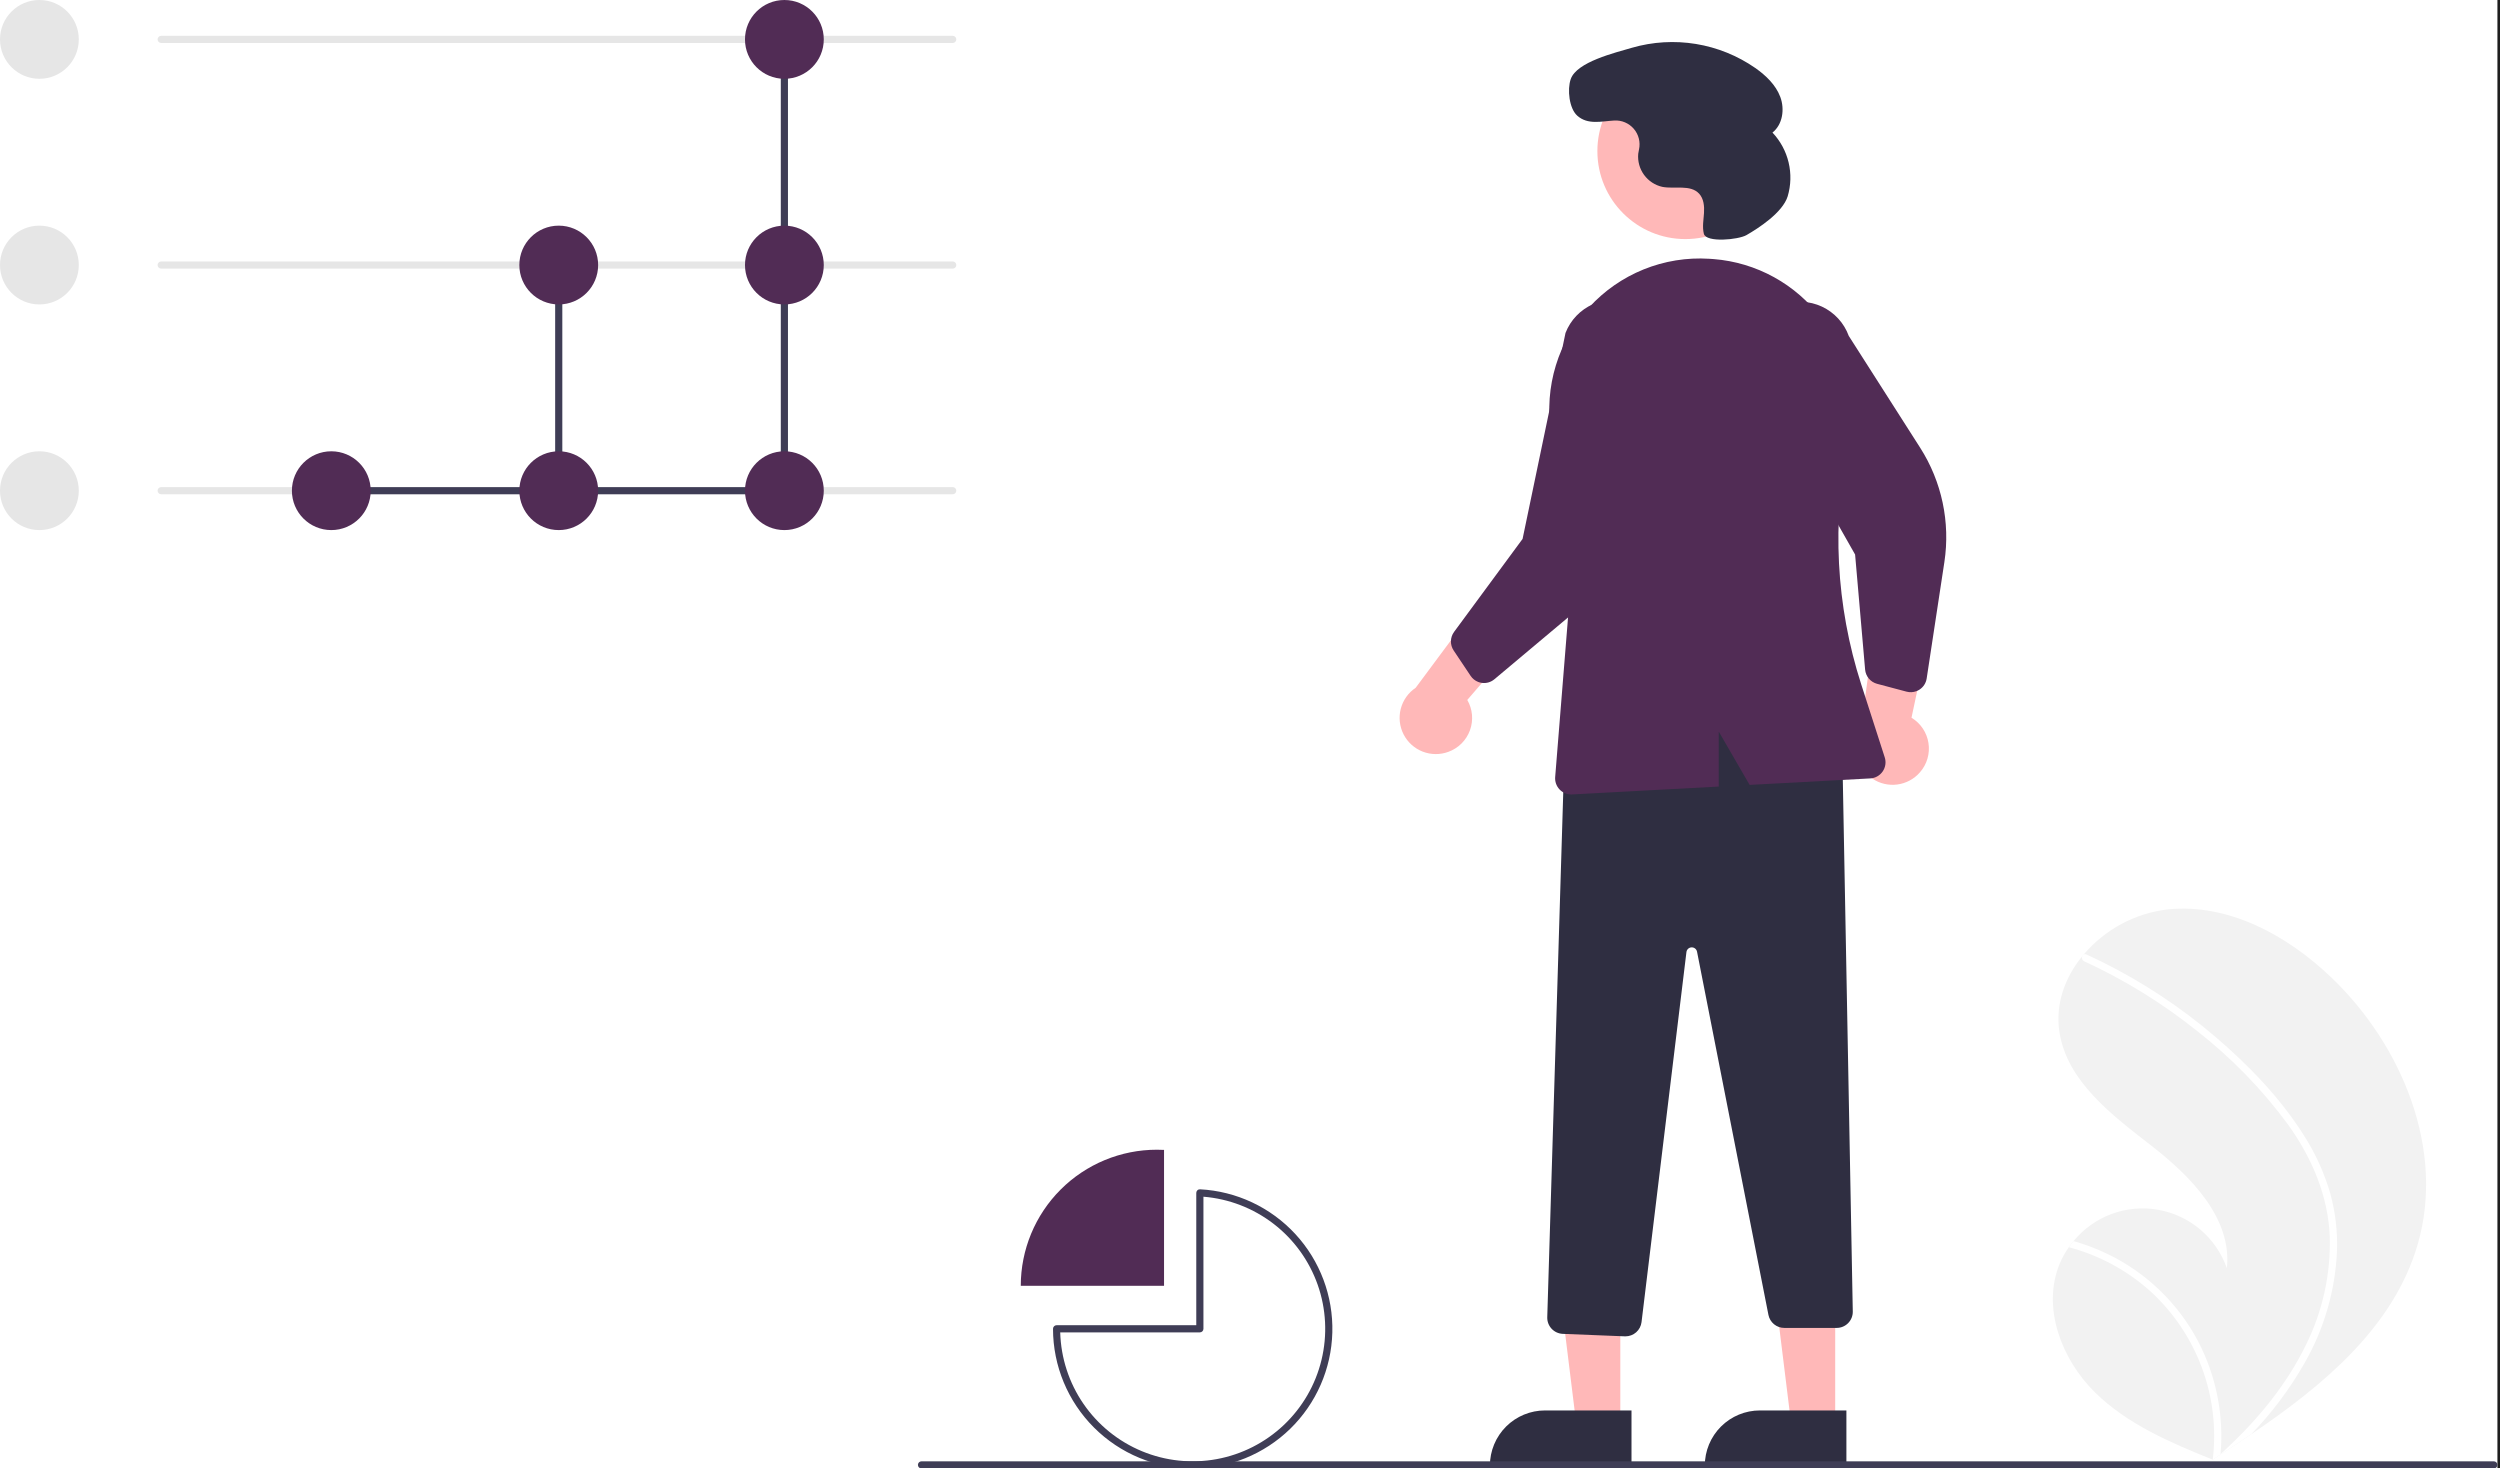 <svg width="698" height="410" viewBox="0 0 698 410" fill="none" xmlns="http://www.w3.org/2000/svg">
<rect width="698" height="410" fill="#1E1E1E"/>
<g clip-path="url(#clip0_0_1)">
<rect width="697.28" height="410" fill="white"/>
<path d="M675.063 347.271C668.385 370.437 648.887 386.654 628.548 400.429C625.708 402.353 622.867 404.233 620.026 406.068C620.006 406.076 619.987 406.094 619.967 406.103C619.83 406.191 619.693 406.279 619.566 406.367C618.98 406.745 618.393 407.124 617.811 407.497L618.131 407.641C618.131 407.641 618.444 407.808 618.101 407.667C617.999 407.625 617.892 407.586 617.79 407.543C605.974 402.778 593.949 397.661 584.894 388.734C575.501 379.464 570.011 364.924 575.098 352.745C575.766 351.15 576.611 349.634 577.615 348.226C578.028 347.636 578.472 347.071 578.935 346.516C581.741 343.092 585.408 340.477 589.559 338.939C593.71 337.402 598.196 336.999 602.556 337.77C606.915 338.541 610.99 340.459 614.362 343.328C617.734 346.196 620.281 349.911 621.741 354.09C623.235 340.177 611.764 328.523 600.723 319.924C589.678 311.33 577.128 301.97 574.993 288.135C573.8 280.437 576.477 272.977 581.353 266.988C581.504 266.806 581.655 266.625 581.811 266.448C587.746 259.473 596.095 254.994 605.189 253.906C622.125 252.145 638.576 261.11 650.88 272.885C670.682 291.831 682.654 320.932 675.063 347.271Z" fill="#F2F2F2"/>
<path d="M643.229 316.971C646.479 322.028 648.975 327.532 650.637 333.309C652.042 338.473 652.668 343.817 652.493 349.166C652.039 360.172 648.949 370.908 643.483 380.472C639.365 387.727 634.347 394.433 628.548 400.429C625.708 402.353 622.867 404.233 620.026 406.068C620.006 406.076 619.987 406.094 619.967 406.103C619.83 406.191 619.693 406.279 619.566 406.367C618.979 406.745 618.393 407.124 617.811 407.497C617.811 407.497 618.444 407.808 618.101 407.667C617.999 407.625 617.892 407.586 617.79 407.543C618.849 398.861 617.812 390.051 614.765 381.853C611.718 373.654 606.75 366.305 600.278 360.421C593.79 354.627 586.025 350.449 577.615 348.226C578.028 347.636 578.472 347.071 578.935 346.516C582.183 347.427 585.344 348.623 588.381 350.091C599.238 355.304 608.128 363.875 613.735 374.535C618.767 384.214 620.932 395.128 619.977 405.995C620.463 405.555 620.949 405.105 621.42 404.66C630.399 396.289 638.374 386.681 643.771 375.592C648.453 366.201 650.754 355.803 650.472 345.313C650.031 333.876 645.474 323.281 638.876 314.059C631.644 304.219 623.101 295.414 613.484 287.89C603.792 280.127 593.187 273.579 581.904 268.393C581.65 268.274 581.451 268.062 581.348 267.801C581.246 267.539 581.248 267.248 581.354 266.988C581.429 266.755 581.593 266.56 581.811 266.448C581.923 266.399 582.044 266.377 582.166 266.382C582.288 266.387 582.407 266.42 582.514 266.477C583.907 267.119 585.291 267.769 586.663 268.447C598.093 274.096 608.776 281.144 618.468 289.427C627.83 297.409 636.643 306.528 643.229 316.971Z" fill="white"/>
<path d="M404.389 209.912C405.771 209.411 407.026 208.613 408.067 207.574C409.107 206.535 409.907 205.281 410.41 203.9C410.913 202.518 411.107 201.043 410.979 199.579C410.85 198.115 410.402 196.696 409.666 195.424L433.025 168.38L414.61 165.983L395.252 192.032C393.196 193.41 391.717 195.494 391.095 197.89C390.473 200.286 390.752 202.826 391.878 205.03C393.005 207.234 394.9 208.948 397.206 209.848C399.512 210.748 402.068 210.771 404.389 209.912Z" fill="#FFB8B8"/>
<path d="M536.053 215.626C537.022 214.521 537.737 213.217 538.148 211.805C538.558 210.393 538.654 208.909 538.429 207.456C538.204 206.003 537.663 204.618 536.844 203.397C536.025 202.176 534.949 201.149 533.691 200.389L541.116 165.434L523.827 172.213L519.427 204.367C518.29 206.566 518 209.105 518.61 211.504C519.221 213.903 520.69 215.994 522.739 217.382C524.789 218.769 527.276 219.357 529.73 219.034C532.183 218.71 534.433 217.498 536.053 215.626Z" fill="#FFB8B8"/>
<path d="M452.389 397.799L440.129 397.798L434.297 350.51L452.391 350.511L452.389 397.799Z" fill="#FFB8B8"/>
<path d="M455.515 409.683L415.985 409.681V409.181C415.985 407.161 416.383 405.16 417.156 403.293C417.929 401.426 419.063 399.73 420.491 398.301C421.92 396.873 423.616 395.739 425.483 394.966C427.35 394.193 429.351 393.795 431.371 393.795L455.516 393.796L455.515 409.683Z" fill="#2F2E41"/>
<path d="M512.389 397.799L500.129 397.798L494.297 350.51L512.391 350.511L512.389 397.799Z" fill="#FFB8B8"/>
<path d="M515.515 409.683L475.985 409.681V409.181C475.985 407.161 476.383 405.16 477.156 403.293C477.929 401.426 479.063 399.73 480.491 398.301C481.92 396.873 483.616 395.739 485.483 394.966C487.35 394.193 489.351 393.795 491.371 393.795L515.516 393.796L515.515 409.683Z" fill="#2F2E41"/>
<path d="M453.666 373.106L436.312 372.412C435.128 372.361 434.011 371.846 433.204 370.979C432.396 370.113 431.961 368.963 431.994 367.778L436.883 207.399L437.202 207.284C467.619 196.281 492.781 197.113 514.128 209.824L514.367 209.967L517.296 366.169C517.308 366.767 517.2 367.361 516.979 367.917C516.757 368.473 516.428 368.979 516.009 369.406C515.59 369.833 515.09 370.172 514.539 370.403C513.987 370.635 513.395 370.754 512.797 370.754H498.163C497.12 370.752 496.111 370.389 495.306 369.727C494.501 369.065 493.95 368.144 493.747 367.122L473.812 265.713C473.743 265.362 473.552 265.048 473.272 264.826C472.992 264.604 472.642 264.49 472.285 264.503C471.928 264.516 471.588 264.656 471.325 264.898C471.062 265.14 470.894 265.468 470.851 265.822L458.313 369.152C458.175 370.242 457.646 371.244 456.824 371.972C456.001 372.7 454.942 373.104 453.844 373.109C453.785 373.109 453.726 373.108 453.666 373.106Z" fill="#2F2E41"/>
<path d="M470.55 66.752C484.114 66.752 495.111 55.755 495.111 42.191C495.111 28.626 484.114 17.63 470.55 17.63C456.985 17.63 445.989 28.626 445.989 42.191C445.989 55.755 456.985 66.752 470.55 66.752Z" fill="#FFB8B8"/>
<path d="M412.689 190.39C411.837 190.054 411.108 189.466 410.599 188.704L405.853 181.603C405.341 180.833 405.078 179.924 405.099 178.999C405.12 178.075 405.425 177.179 405.972 176.433L425.104 150.466L437.09 92.955C437.779 91.178 438.811 89.555 440.128 88.179C441.445 86.802 443.02 85.698 444.764 84.931C446.508 84.163 448.385 83.747 450.29 83.705C452.195 83.664 454.089 83.999 455.864 84.69C457.64 85.381 459.261 86.416 460.637 87.734C462.012 89.052 463.114 90.629 463.879 92.374C464.645 94.118 465.059 95.997 465.098 97.901C465.137 99.806 464.8 101.7 464.107 103.475L458.442 140.076C456.724 151.185 451.03 161.292 442.418 168.517L417.233 189.651C416.748 190.057 416.184 190.357 415.576 190.531C414.968 190.704 414.331 190.748 413.705 190.659C413.357 190.61 413.016 190.519 412.689 190.39Z" fill="#512C55"/>
<path d="M535.004 192.996C534.142 193.306 533.207 193.347 532.321 193.112L524.067 190.917C523.174 190.677 522.376 190.169 521.781 189.461C521.186 188.753 520.823 187.879 520.74 186.958L517.944 154.825L488.942 103.736C488.287 101.947 487.99 100.047 488.069 98.144C488.148 96.241 488.601 94.372 489.403 92.644C490.205 90.916 491.34 89.363 492.742 88.074C494.144 86.785 495.787 85.785 497.576 85.131C499.365 84.477 501.265 84.182 503.168 84.263C505.072 84.343 506.94 84.799 508.667 85.602C510.394 86.405 511.946 87.541 513.234 88.945C514.522 90.348 515.521 91.992 516.173 93.782L536.104 124.999C542.155 134.472 544.558 145.821 542.868 156.935L537.927 189.439C537.832 190.064 537.606 190.662 537.264 191.194C536.923 191.726 536.473 192.18 535.944 192.527C535.651 192.719 535.335 192.877 535.004 192.996Z" fill="#512C55"/>
<path d="M443.685 85.808C447.904 81.182 453.107 77.562 458.912 75.215C464.716 72.868 470.973 71.854 477.222 72.249C477.633 72.274 478.042 72.303 478.449 72.335C484.371 72.803 490.126 74.53 495.327 77.401C500.528 80.272 505.057 84.22 508.609 88.981C512.221 93.809 514.761 99.352 516.059 105.241C517.356 111.129 517.382 117.226 516.134 123.126C511.372 145.67 512.577 169.066 519.631 191.002L526.22 211.461C526.431 212.116 526.489 212.811 526.389 213.493C526.289 214.174 526.034 214.824 525.643 215.391C525.253 215.959 524.737 216.429 524.136 216.765C523.536 217.102 522.865 217.296 522.178 217.333L488.493 219.144L479.872 204.254V219.607L438.931 221.808C438.85 221.813 438.769 221.815 438.688 221.815C438.067 221.815 437.453 221.686 436.884 221.437C436.315 221.187 435.803 220.823 435.382 220.366C434.961 219.909 434.639 219.37 434.436 218.783C434.233 218.196 434.155 217.573 434.204 216.954L438.832 159.572L433.028 120.599C432.088 114.372 432.558 108.014 434.402 101.992C436.247 95.971 439.419 90.441 443.685 85.808Z" fill="#512C55"/>
<path d="M487.619 65.638C485.345 66.946 476.357 67.814 475.717 65.27L475.703 65.214C475.257 63.35 475.627 61.403 475.755 59.491C475.883 57.578 475.696 55.477 474.394 54.071C471.966 51.45 467.646 52.84 464.135 52.177C462.079 51.718 460.26 50.525 459.019 48.822C457.779 47.119 457.201 45.022 457.395 42.924C457.445 42.526 457.523 42.129 457.611 41.731C457.831 40.723 457.814 39.678 457.562 38.678C457.31 37.678 456.829 36.75 456.158 35.967C455.487 35.184 454.643 34.568 453.694 34.165C452.744 33.763 451.714 33.587 450.685 33.65C447.137 33.852 443.307 34.927 440.371 32.299C438.101 30.267 437.547 24.977 438.544 22.098C440.221 17.26 450.958 14.727 455.646 13.334C461.445 11.659 467.543 11.297 473.499 12.274C479.455 13.251 485.118 15.543 490.077 18.984C493.038 21.071 495.803 23.694 497.065 27.09C498.328 30.486 497.719 34.77 494.873 37.012C497.079 39.347 498.632 42.222 499.377 45.347C500.123 48.472 500.033 51.738 499.119 54.818C497.713 59.348 491.004 63.69 487.619 65.638Z" fill="#2F2E41"/>
<path d="M266 138H45C44.735 138 44.48 137.895 44.293 137.707C44.105 137.52 44 137.265 44 137C44 136.735 44.105 136.48 44.293 136.293C44.48 136.105 44.735 136 45 136H266C266.265 136 266.52 136.105 266.707 136.293C266.895 136.48 267 136.735 267 137C267 137.265 266.895 137.52 266.707 137.707C266.52 137.895 266.265 138 266 138Z" fill="#E6E6E6"/>
<path d="M217.598 138H92C91.735 138 91.48 137.895 91.293 137.707C91.105 137.52 91 137.265 91 137C91 136.735 91.105 136.48 91.293 136.293C91.48 136.105 91.735 136 92 136H217.598C217.864 136 218.118 136.105 218.306 136.293C218.493 136.48 218.598 136.735 218.598 137C218.598 137.265 218.493 137.52 218.306 137.707C218.118 137.895 217.864 138 217.598 138Z" fill="#3F3D56"/>
<path d="M156 138C155.735 138 155.48 137.895 155.293 137.707C155.105 137.52 155 137.265 155 137V74C155 73.735 155.105 73.48 155.293 73.293C155.48 73.105 155.735 73 156 73C156.265 73 156.52 73.105 156.707 73.293C156.895 73.48 157 73.735 157 74V137C157 137.265 156.895 137.52 156.707 137.707C156.52 137.895 156.265 138 156 138Z" fill="#3F3D56"/>
<path d="M219 138C218.735 138 218.48 137.895 218.293 137.707C218.105 137.52 218 137.265 218 137V11C218 10.735 218.105 10.48 218.293 10.293C218.48 10.105 218.735 10 219 10C219.265 10 219.52 10.105 219.707 10.293C219.895 10.48 220 10.735 220 11V137C220 137.265 219.895 137.52 219.707 137.707C219.52 137.895 219.265 138 219 138Z" fill="#3F3D56"/>
<path d="M11 22C17.075 22 22 17.075 22 11C22 4.925 17.075 0 11 0C4.925 0 0 4.925 0 11C0 17.075 4.925 22 11 22Z" fill="#E6E6E6"/>
<path d="M11 85C17.075 85 22 80.075 22 74C22 67.925 17.075 63 11 63C4.925 63 0 67.925 0 74C0 80.075 4.925 85 11 85Z" fill="#E6E6E6"/>
<path d="M11 148C17.075 148 22 143.075 22 137C22 130.925 17.075 126 11 126C4.925 126 0 130.925 0 137C0 143.075 4.925 148 11 148Z" fill="#E6E6E6"/>
<path d="M266 12H45C44.735 12 44.48 11.895 44.293 11.707C44.105 11.52 44 11.265 44 11C44 10.735 44.105 10.48 44.293 10.293C44.48 10.105 44.735 10 45 10H266C266.265 10 266.52 10.105 266.707 10.293C266.895 10.48 267 10.735 267 11C267 11.265 266.895 11.52 266.707 11.707C266.52 11.895 266.265 12 266 12Z" fill="#E6E6E6"/>
<path d="M266 75H45C44.735 75 44.48 74.895 44.293 74.707C44.105 74.52 44 74.265 44 74C44 73.735 44.105 73.48 44.293 73.293C44.48 73.105 44.735 73 45 73H266C266.265 73 266.52 73.105 266.707 73.293C266.895 73.48 267 73.735 267 74C267 74.265 266.895 74.52 266.707 74.707C266.52 74.895 266.265 75 266 75Z" fill="#E6E6E6"/>
<path d="M92.5 148C98.575 148 103.5 143.075 103.5 137C103.5 130.925 98.575 126 92.5 126C86.425 126 81.5 130.925 81.5 137C81.5 143.075 86.425 148 92.5 148Z" fill="#512C55"/>
<path d="M156 85C162.075 85 167 80.075 167 74C167 67.925 162.075 63 156 63C149.925 63 145 67.925 145 74C145 80.075 149.925 85 156 85Z" fill="#512C55"/>
<path d="M156 148C162.075 148 167 143.075 167 137C167 130.925 162.075 126 156 126C149.925 126 145 130.925 145 137C145 143.075 149.925 148 156 148Z" fill="#512C55"/>
<path d="M219 22C225.075 22 230 17.075 230 11C230 4.925 225.075 0 219 0C212.925 0 208 4.925 208 11C208 17.075 212.925 22 219 22Z" fill="#512C55"/>
<path d="M219 85C225.075 85 230 80.075 230 74C230 67.925 225.075 63 219 63C212.925 63 208 67.925 208 74C208 80.075 212.925 85 219 85Z" fill="#512C55"/>
<path d="M219 148C225.075 148 230 143.075 230 137C230 130.925 225.075 126 219 126C212.925 126 208 130.925 208 137C208 143.075 212.925 148 219 148Z" fill="#512C55"/>
<path d="M696.28 410H257.28C257.014 410 256.76 409.895 256.572 409.707C256.385 409.52 256.28 409.265 256.28 409C256.28 408.735 256.385 408.48 256.572 408.293C256.76 408.105 257.014 408 257.28 408H696.28C696.545 408 696.799 408.105 696.987 408.293C697.174 408.48 697.28 408.735 697.28 409C697.28 409.265 697.174 409.52 696.987 409.707C696.799 409.895 696.545 410 696.28 410Z" fill="#3F3D56"/>
<path d="M325 321.053C324.337 321.018 323.671 321.001 323 321C312.922 321 303.256 325.004 296.13 332.13C289.004 339.256 285 348.922 285 359H325V321.053Z" fill="#512C55"/>
<path d="M333 410C322.66 409.988 312.747 405.876 305.436 398.564C298.124 391.253 294.012 381.34 294 371C294 370.735 294.105 370.48 294.293 370.293C294.48 370.105 294.735 370 295 370H334V333.053C334 332.917 334.028 332.783 334.081 332.658C334.135 332.533 334.213 332.421 334.312 332.328C334.409 332.233 334.525 332.16 334.653 332.113C334.78 332.066 334.916 332.046 335.052 332.054C345.203 332.589 354.745 337.066 361.644 344.533C368.543 351.999 372.254 361.864 371.987 372.026C371.719 382.188 367.494 391.845 360.212 398.938C352.93 406.031 343.166 410 333 410ZM296.013 372C296.207 379.145 298.466 386.081 302.516 391.969C306.567 397.858 312.237 402.447 318.841 405.182C325.444 407.918 332.698 408.682 339.727 407.382C346.755 406.083 353.257 402.775 358.446 397.86C363.635 392.945 367.289 386.631 368.966 379.684C370.644 372.736 370.273 365.451 367.899 358.709C365.525 351.967 361.249 346.058 355.588 341.694C349.928 337.331 343.124 334.7 336 334.121V371C336 371.265 335.895 371.52 335.707 371.707C335.52 371.895 335.265 372 335 372H296.013Z" fill="#3F3D56"/>
</g>
<defs>
<clipPath id="clip0_0_1">
<rect width="697.28" height="410" fill="white"/>
</clipPath>
</defs>
</svg>
